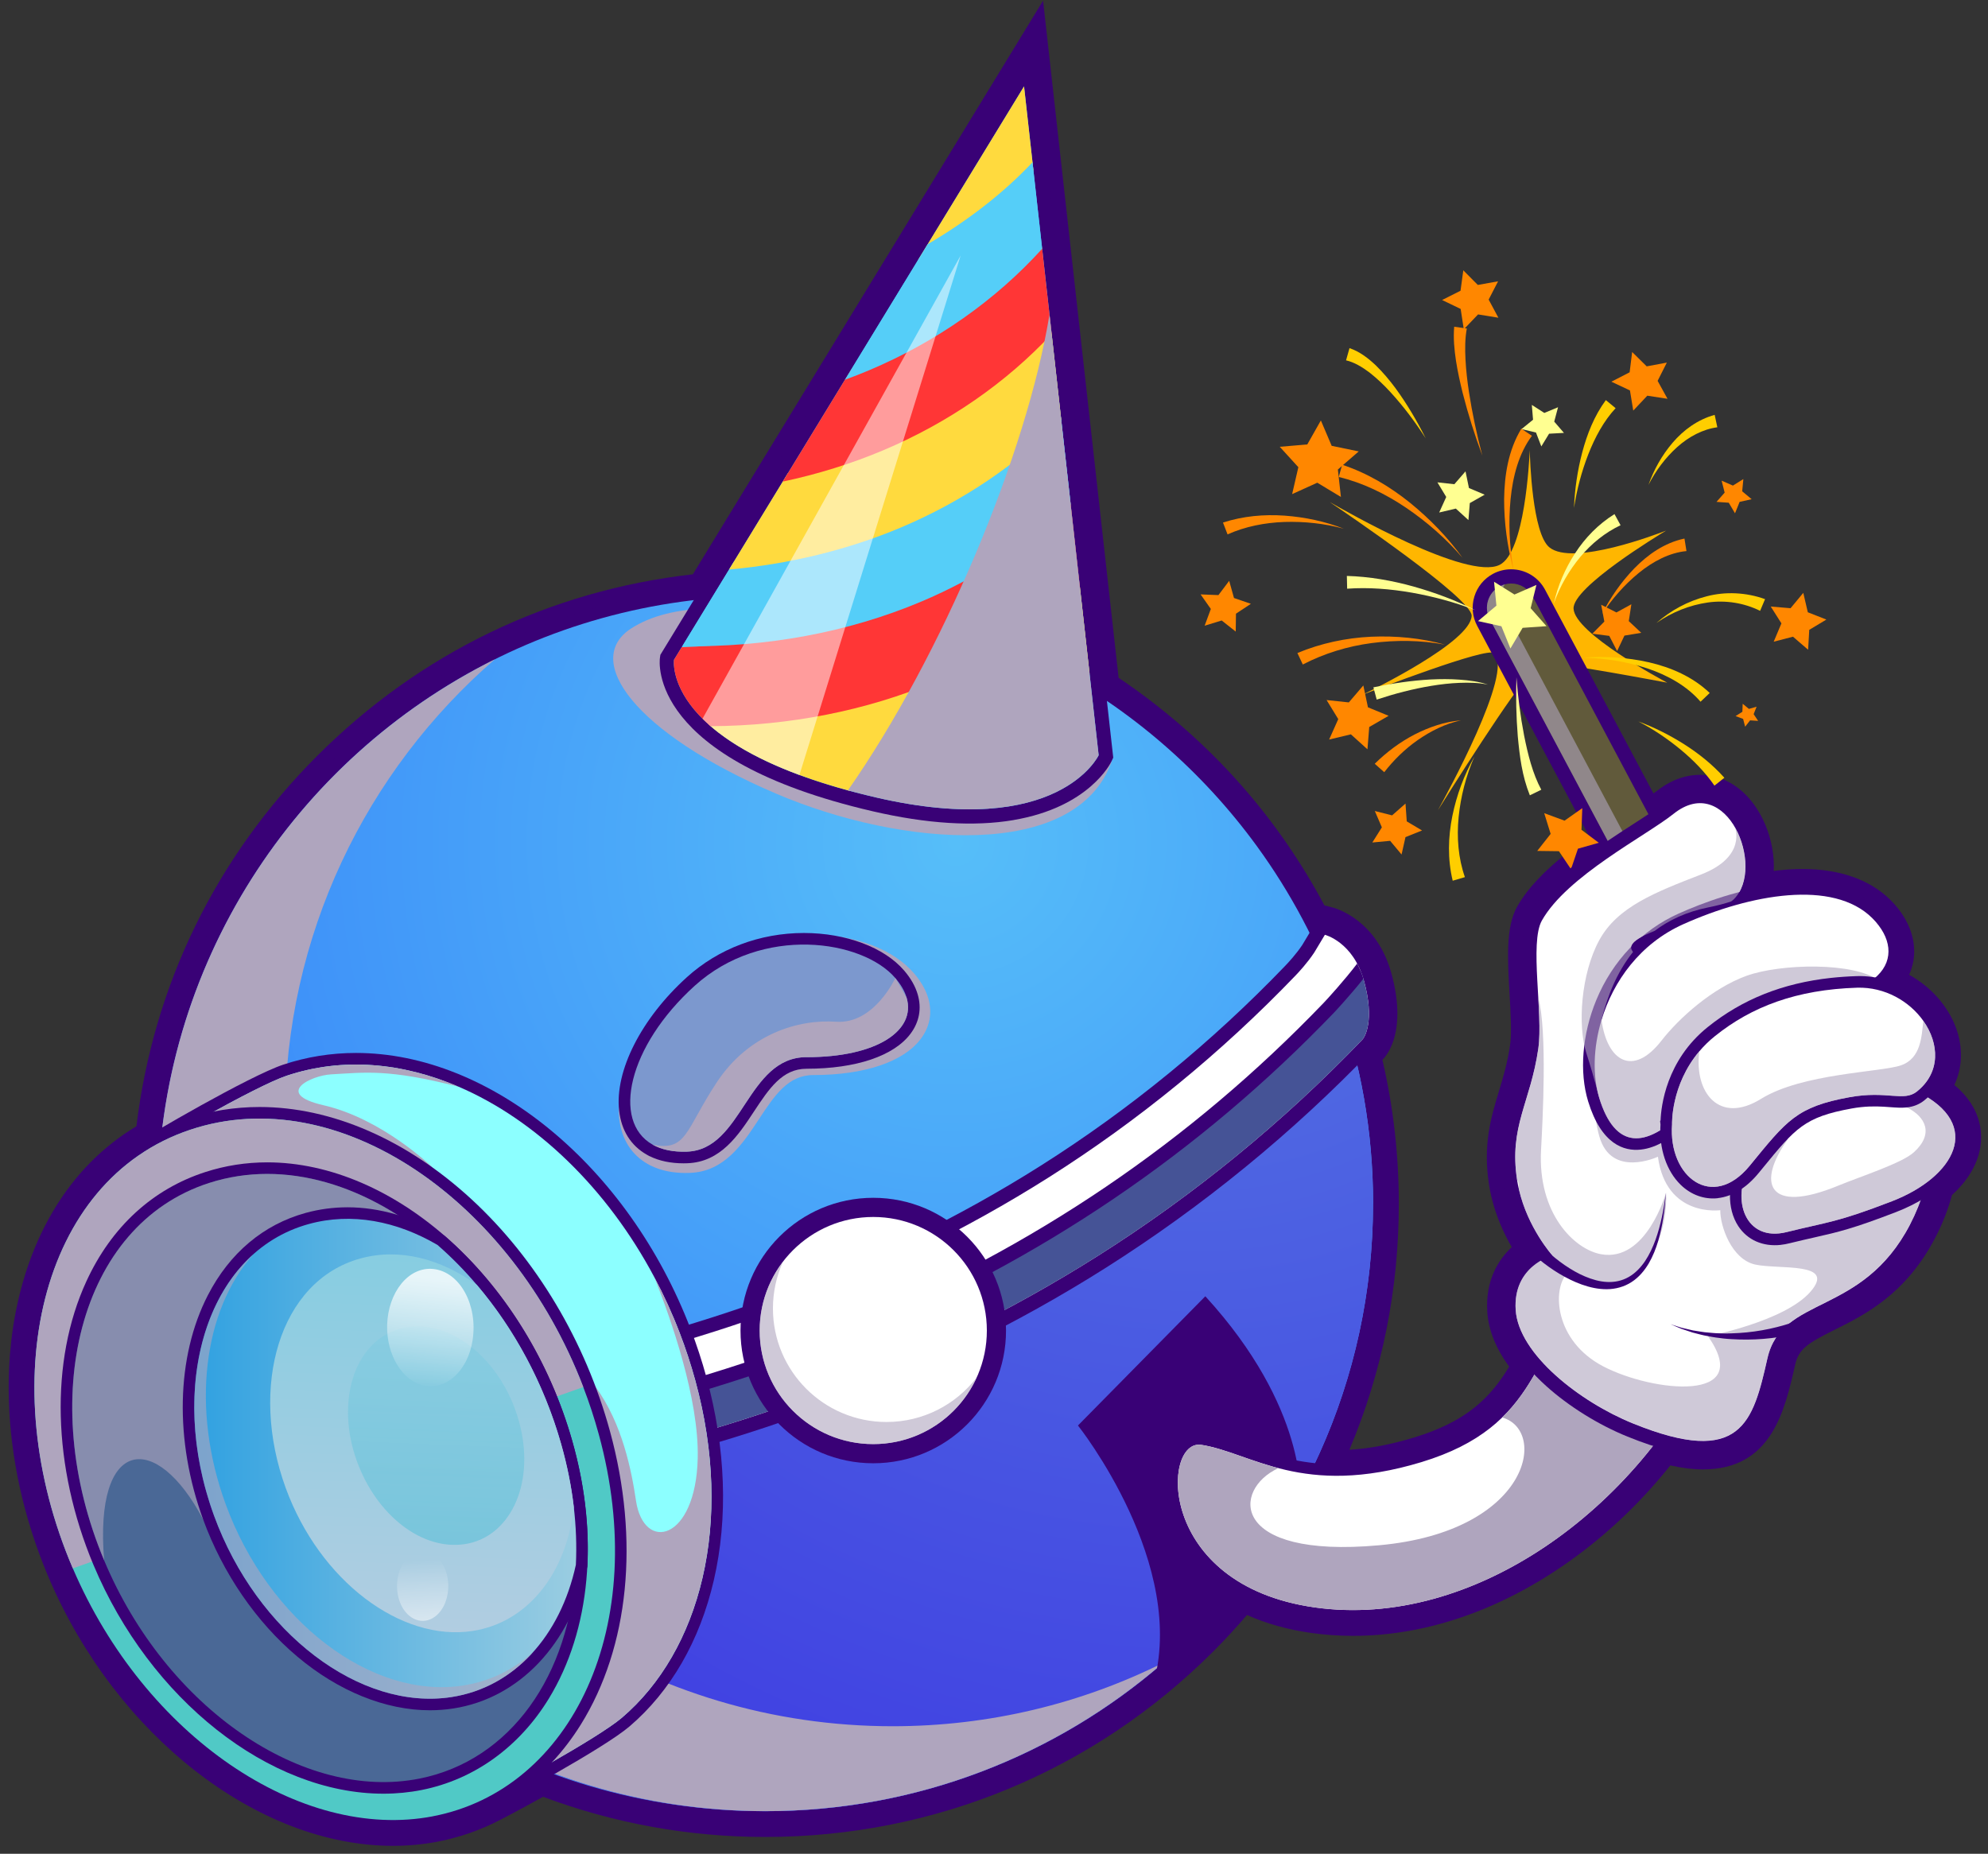 <svg width="208" height="194" viewBox="0 0 208 194" fill="none" xmlns="http://www.w3.org/2000/svg">
<rect x="0" y="0" width="208" height="194" fill="#333333" stroke="none"/>
<path d="M41.112 193.169C26.991 193.169 12.2 181.664 5.138 165.195C4.922 164.693 4.717 164.187 4.516 163.677L4.416 163.417C4.014 162.382 3.642 161.329 3.311 160.28L3.285 160.194C1.369 154.14 0.587 147.837 1.023 141.973V141.91C1.067 141.385 1.119 140.849 1.179 140.317C1.302 139.238 1.469 138.177 1.674 137.147L1.685 137.095C2.209 134.483 2.987 132.008 4.003 129.746C5.875 125.578 8.49 122.155 11.787 119.573L11.869 119.509C12.193 119.26 12.535 119.007 12.881 118.765C12.904 118.75 12.97 118.698 12.97 118.698L13 118.68C13.41 118.401 13.834 118.129 14.273 117.865C16.059 103.089 22.593 89.693 33.198 79.089C43.94 68.346 57.51 61.794 72.491 60.101L109.135 0.067L117.038 70.932C117.578 71.297 118.11 71.665 118.631 72.037C127.055 78.073 133.76 85.712 138.571 94.75L139.342 94.944C139.822 95.063 144.056 96.279 145.585 101.887C147.174 107.71 145.288 110.244 144.67 110.884L144.64 110.918C145.779 115.826 146.356 120.882 146.356 125.962C146.356 134.933 144.618 143.584 141.184 151.718C143.297 151.595 145.515 151.175 147.93 150.442C153.34 148.801 155.878 146.367 157.902 143.022C156.506 141.11 155.736 139.19 155.613 137.303C155.394 133.932 156.819 131.777 158.173 130.512C157.377 129.143 156.529 127.327 156.034 125.21C155.937 124.804 155.852 124.376 155.788 123.945C155.148 119.755 156 116.942 156.823 114.222C157.269 112.745 157.731 111.219 158.002 109.329C158.177 108.105 158.058 106.043 157.943 104.049C157.734 100.432 157.533 97.016 158.728 94.895C160.986 90.88 166.233 87.49 170.066 85.016C171.398 84.157 172.551 83.412 173.228 82.865C174.702 81.686 176.265 81.087 177.872 81.087C180.793 81.087 183.357 83.063 184.726 86.371C185.362 87.907 185.656 89.582 185.586 91.144C185.761 91.122 185.932 91.1 186.103 91.081C186.962 90.988 187.803 90.94 188.603 90.94C192.477 90.94 195.647 92.056 197.776 94.166C199.569 95.948 200.447 98.066 200.25 100.134C200.202 100.648 200.068 101.303 199.748 102.013C202.003 103.256 203.807 105.269 204.648 107.554C205.404 109.608 205.333 111.721 204.481 113.541C206.873 115.539 207.342 117.731 207.271 119.301C207.182 121.351 206.133 123.335 204.228 125.065C203.833 126.557 203.249 128.053 202.486 129.519C199.398 135.454 195.104 137.597 191.967 139.156C189.143 140.563 188.198 141.158 187.826 142.81C186.717 147.696 185.34 153.776 178.166 153.776C177.135 153.776 176.015 153.638 174.765 153.355C171.896 156.95 168.629 160.116 165.042 162.777C157.619 168.284 149.5 171.193 141.559 171.193C140.082 171.193 138.601 171.089 137.158 170.885C134.724 170.539 132.48 169.91 130.471 169.009C129.34 170.326 128.16 171.606 126.943 172.823C114.422 185.344 97.779 192.239 80.07 192.239C72.089 192.239 64.268 190.825 56.818 188.035C54.452 189.352 52.442 190.412 51.613 190.81C50.56 191.32 49.44 191.755 48.29 192.109L48.238 192.124C47.866 192.236 47.49 192.34 47.125 192.433L46.909 192.485C46.563 192.567 46.214 192.649 45.864 192.715L45.8 192.73C44.282 193.021 42.705 193.169 41.112 193.169Z" fill="#390176"/>
<path d="M202.516 113.939C203.744 112.287 204.031 110.188 203.249 108.063C202.431 105.835 200.354 103.628 197.567 102.661C198.412 101.708 198.698 100.729 198.769 99.985C198.925 98.37 198.2 96.677 196.726 95.215C194.468 92.975 190.851 92.052 186.263 92.551C185.422 92.644 184.592 92.778 183.781 92.938C184.391 91.014 184.101 88.733 183.349 86.925C182.218 84.19 180.168 82.56 177.872 82.56C176.611 82.56 175.361 83.047 174.155 84.011C173.418 84.603 172.235 85.366 170.869 86.248C167.167 88.64 162.099 91.915 160.023 95.606C159.044 97.347 159.23 100.551 159.427 103.944C159.547 106.013 159.673 108.149 159.476 109.522C159.189 111.524 158.709 113.105 158.248 114.635C157.437 117.317 156.67 119.848 157.258 123.703C157.318 124.09 157.396 124.484 157.485 124.856C158.08 127.412 159.241 129.5 160.142 130.836C158.516 131.911 156.89 133.928 157.102 137.191C157.221 139.033 158.11 140.968 159.695 142.888C157.574 146.68 154.877 149.88 148.365 151.852C145.303 152.782 142.527 153.232 139.874 153.232C139.539 153.232 139.215 153.221 138.895 153.21C142.81 144.778 144.875 135.524 144.875 125.95C144.875 120.689 144.246 115.498 143.007 110.456C143.208 110.251 143.409 110.047 143.606 109.842C143.948 109.489 145.574 107.468 144.157 102.27C142.825 97.392 139.144 96.421 138.988 96.38L137.917 96.112L137.753 96.383C133.064 87.23 126.263 79.326 117.768 73.239C117.064 72.737 116.357 72.249 115.639 71.777L108.141 4.546L73.384 61.492C58.604 62.999 44.904 69.481 34.254 80.13C23.728 90.657 17.272 104.171 15.672 118.761C15.59 118.81 15.508 118.858 15.43 118.906C14.891 119.215 14.366 119.539 13.856 119.889C13.841 119.9 13.823 119.911 13.812 119.918C13.785 119.937 13.763 119.956 13.737 119.974C13.413 120.201 13.093 120.436 12.781 120.677C12.758 120.696 12.736 120.715 12.71 120.733C9.637 123.144 7.147 126.382 5.369 130.345C4.383 132.544 3.646 134.906 3.151 137.381C3.151 137.396 3.143 137.414 3.14 137.429C2.943 138.423 2.783 139.431 2.667 140.458V140.477C2.608 140.986 2.559 141.5 2.518 142.013V142.021C2.087 147.699 2.823 153.779 4.714 159.748C4.721 159.774 4.729 159.796 4.736 159.822C5.06 160.845 5.421 161.861 5.811 162.873C5.845 162.959 5.875 163.041 5.908 163.126C6.102 163.617 6.303 164.112 6.511 164.6C13.343 180.54 27.575 191.673 41.116 191.673C42.615 191.673 44.1 191.536 45.529 191.26C45.547 191.26 45.562 191.253 45.581 191.249C45.912 191.186 46.24 191.111 46.563 191.033C46.63 191.018 46.701 191 46.768 190.985C47.118 190.896 47.46 190.803 47.806 190.698C47.825 190.695 47.84 190.687 47.858 190.684C48.926 190.356 49.968 189.951 50.969 189.471C51.855 189.043 54.147 187.83 56.703 186.397C64.108 189.258 72.015 190.751 80.074 190.751C97.384 190.751 113.656 184.012 125.894 171.77C127.371 170.293 128.767 168.756 130.08 167.167C132.19 168.261 134.638 169.02 137.373 169.411C138.746 169.604 140.157 169.705 141.563 169.705C149.184 169.705 156.998 166.895 164.16 161.578C167.907 158.799 171.308 155.424 174.192 151.673C175.688 152.075 177.009 152.28 178.17 152.28C184.157 152.28 185.288 147.293 186.378 142.471C186.914 140.101 188.44 139.245 191.309 137.812C194.427 136.261 198.308 134.326 201.173 128.819C201.991 127.245 202.553 125.716 202.907 124.238C204.671 122.75 205.716 120.997 205.791 119.223C205.854 117.749 205.288 115.717 202.52 113.928L202.516 113.939Z" fill="#390176"/>
<path d="M80.071 190.751C67.605 190.751 55.501 187.205 45.068 180.492C34.906 173.958 26.786 164.756 21.584 153.88C17.395 145.128 15.274 135.729 15.274 125.95C15.274 108.64 22.012 92.368 34.254 80.13C46.493 67.892 62.764 61.15 80.074 61.15C93.697 61.15 106.731 65.328 117.771 73.235C128.573 80.975 136.64 91.647 141.098 104.101C143.602 111.096 144.875 118.449 144.875 125.946C144.875 143.256 138.136 159.528 125.894 171.766C113.656 184.005 97.384 190.747 80.074 190.747L80.071 190.751Z" fill="#390176"/>
<path d="M143.658 125.954C143.658 135.249 141.664 144.079 138.08 152.038C128.123 174.148 105.894 189.541 80.074 189.541C54.255 189.541 32.919 174.762 22.682 153.362C18.712 145.065 16.491 135.77 16.491 125.954C16.491 121.987 16.855 118.106 17.551 114.341C18.853 107.26 21.335 100.596 24.777 94.545C35.713 75.326 56.383 62.367 80.078 62.367C84.893 62.367 89.581 62.902 94.091 63.918C99.602 65.157 104.841 67.111 109.704 69.678C118.337 74.229 125.794 80.711 131.502 88.547C135.033 93.395 137.898 98.765 139.959 104.517C142.359 111.215 143.665 118.434 143.665 125.954H143.658Z" fill="url(#paint0_radial_2_6562)"/>
<path d="M143.658 125.954C143.658 136.287 141.195 146.047 136.815 154.672C133.001 162.196 127.736 168.853 121.392 174.285C110.281 183.796 95.844 189.541 80.071 189.541C54.764 189.541 32.915 174.762 22.678 153.362C62.258 150.966 105.548 140.358 139.044 105.451C139.353 105.131 139.654 104.819 139.956 104.517C142.356 111.215 143.662 118.434 143.662 125.954H143.658Z" fill="url(#paint1_radial_2_6562)"/>
<g style="mix-blend-mode:multiply">
<path d="M36 144.477C32.029 136.179 29.808 126.884 29.808 117.068C29.808 97.868 38.318 80.659 51.769 69.001C30.857 79.416 16.487 101.005 16.487 125.95C16.487 135.762 18.708 145.057 22.678 153.359C32.915 174.758 54.768 189.538 80.071 189.538C95.989 189.538 110.545 183.688 121.697 174.018C113.172 178.263 103.561 180.652 93.392 180.652C68.085 180.652 46.236 165.872 36 144.473V144.477Z" fill="#AFA5BE"/>
</g>
<path d="M20.811 147.13L22.295 147.041C44.535 145.694 63.724 141.969 80.964 135.655C90.951 131.993 100.353 127.39 108.912 121.976C118.203 116.097 126.802 109.061 134.475 101.068C134.795 100.737 135.591 99.878 136.253 98.895L137.917 96.119L138.988 96.387C139.144 96.428 142.824 97.399 144.157 102.278C145.574 107.476 143.948 109.496 143.606 109.85C135.234 118.575 125.838 126.255 115.688 132.682C106.374 138.576 96.16 143.576 85.328 147.547C66.921 154.297 46.556 158.267 23.066 159.688L21.581 159.778L20.814 147.134L20.811 147.13Z" fill="#390176"/>
<path d="M142.717 102.665C143.833 106.758 142.825 108.51 142.531 108.808C134.24 117.444 124.942 125.054 114.884 131.416C105.66 137.255 95.539 142.207 84.807 146.144C66.537 152.842 46.31 156.786 22.969 158.196L22.675 153.359L22.381 148.522C44.77 147.167 64.097 143.413 81.47 137.046C91.557 133.348 101.057 128.7 109.701 123.23C119.096 117.284 127.788 110.174 135.543 102.095C135.877 101.749 136.759 100.804 137.504 99.688L138.62 97.827C138.62 97.827 141.597 98.572 142.713 102.665H142.717Z" fill="white"/>
<path d="M142.717 102.664C142.612 102.281 142.49 101.939 142.356 101.615C141.001 103.714 139.249 105.235 139.04 105.451C105.544 140.354 62.258 150.966 22.675 153.362L22.969 158.2C46.31 156.786 66.537 152.845 84.807 146.147C95.539 142.214 105.66 137.258 114.884 131.42C124.938 125.057 134.24 117.448 142.531 108.811C142.821 108.51 143.833 106.761 142.717 102.668V102.664Z" fill="#455396"/>
<path d="M141.995 100.841C140.663 102.597 138.858 104.569 138.504 104.938C110.623 133.991 72.722 149.589 22.634 152.622L22.641 152.771L22.723 154.107C73.205 151.052 111.427 135.305 139.58 105.969C139.602 105.946 141.21 104.231 142.642 102.434C142.46 101.831 142.24 101.302 141.995 100.841Z" fill="#390176"/>
<path d="M91.367 153.132C99.039 153.132 105.258 146.913 105.258 139.241C105.258 131.57 99.039 125.351 91.367 125.351C83.696 125.351 77.477 131.57 77.477 139.241C77.477 146.913 83.696 153.132 91.367 153.132Z" fill="#390176"/>
<path d="M91.367 151.126C97.931 151.126 103.252 145.805 103.252 139.242C103.252 132.678 97.931 127.357 91.367 127.357C84.804 127.357 79.483 132.678 79.483 139.242C79.483 145.805 84.804 151.126 91.367 151.126Z" fill="white"/>
<g style="mix-blend-mode:multiply" opacity="0.6">
<path d="M92.755 148.812C86.192 148.812 80.871 143.491 80.871 136.927C80.871 135.174 81.254 133.511 81.935 132.015C80.398 134.017 79.483 136.521 79.483 139.241C79.483 145.805 84.804 151.126 91.367 151.126C96.179 151.126 100.32 148.265 102.188 144.153C100.015 146.985 96.599 148.812 92.755 148.812Z" fill="#AFA5BE"/>
</g>
<path d="M41.108 191.677C27.564 191.677 13.335 180.544 6.507 164.603C2.89 156.172 1.599 147.055 2.868 138.936C4.163 130.657 8.047 123.904 13.807 119.922C15.419 118.81 26.128 112.588 29.614 111.424C32.059 110.605 34.63 110.192 37.25 110.192C51.348 110.192 65.745 122.065 72.253 139.067C72.885 140.711 73.443 142.419 73.916 144.142C75.933 151.517 76.197 158.862 74.682 165.389C73.213 171.722 70.161 177.009 65.856 180.678C63.196 182.948 53.075 188.451 50.961 189.467C49.246 190.293 47.415 190.899 45.521 191.26C44.092 191.536 42.608 191.673 41.108 191.673V191.677Z" fill="#390176"/>
<path d="M65.071 179.759C62.537 181.917 52.588 187.342 50.437 188.38C48.829 189.154 47.11 189.727 45.294 190.077C40.215 191.048 34.801 190.178 29.603 187.811C22.187 184.433 15.229 178.018 10.355 169.586C9.35 167.848 8.435 166.029 7.62 164.131C0.36 147.193 3.106 128.793 14.496 120.923C16.122 119.8 26.734 113.667 29.994 112.577C35.855 110.62 42.091 111.197 47.981 113.727C47.981 113.727 47.985 113.727 47.989 113.727C56.085 117.206 63.535 124.369 68.484 133.701C69.466 135.55 70.351 137.489 71.122 139.502C71.739 141.109 72.283 142.765 72.748 144.462C76.841 159.431 73.231 172.801 65.071 179.759Z" fill="#8CFFFF"/>
<g style="mix-blend-mode:multiply">
<path d="M65.071 179.759C62.537 181.917 52.588 187.342 50.437 188.38C48.829 189.154 47.11 189.727 45.294 190.077C40.215 191.048 34.801 190.178 29.603 187.811C23.761 183.964 16.468 176.477 10.355 169.586C9.35 167.848 8.435 166.029 7.62 164.131C0.36 147.193 3.106 128.793 14.496 120.923C16.122 119.8 26.734 113.667 29.994 112.577C35.855 110.62 42.091 111.197 47.981 113.727C40.606 111.84 38.21 112.235 34.649 112.432C32.547 112.547 28.591 114.453 33.841 115.662C40.003 117.083 45.142 122.077 45.142 122.077C45.142 122.077 58.66 140.187 62.303 145.132C65.131 148.968 66.095 154.021 66.541 157.043C67.349 162.494 72.8 161.281 73.001 152.6C73.146 146.367 70.169 137.954 68.48 133.701C69.462 135.55 70.348 137.489 71.118 139.502C71.736 141.109 72.279 142.765 72.744 144.462C76.837 159.431 73.228 172.801 65.068 179.759H65.071Z" fill="#AFA5BE"/>
</g>
<path d="M41.112 191.681C27.572 191.681 13.339 180.548 6.507 164.607C1.454 152.819 1.026 140.015 5.365 130.352C8.316 123.777 13.212 119.185 19.523 117.079C21.968 116.264 24.539 115.848 27.159 115.848C34.708 115.848 42.589 119.282 49.347 125.518C56.111 131.762 61.254 140.384 63.825 149.798C66.936 161.184 65.819 172.369 60.759 180.492C57.172 186.244 51.765 190.073 45.529 191.268C44.1 191.543 42.615 191.681 41.116 191.681H41.112Z" fill="#390176"/>
<path d="M45.294 190.077C31.475 192.726 15.147 181.697 7.62 164.131C-0.678 144.771 4.096 123.505 19.903 118.229C35.415 113.049 53.555 125.634 61.027 145.154C61.644 146.761 62.188 148.417 62.653 150.114C68.123 170.133 59.825 187.29 45.294 190.073V190.077Z" fill="#50C9C6"/>
<g style="mix-blend-mode:multiply">
<path d="M61.03 145.154L7.62 164.131C-0.678 144.771 4.096 123.505 19.903 118.229C35.415 113.049 53.555 125.634 61.027 145.154H61.03Z" fill="#AFA5BE"/>
</g>
<path d="M40.122 187.711C28.167 187.711 15.687 177.861 9.778 163.763C5.484 153.515 5.205 142.427 9.034 134.099C11.657 128.391 15.97 124.432 21.499 122.65C23.572 121.98 25.745 121.641 27.962 121.641C34.496 121.641 41.332 124.588 47.2 129.935C53.071 135.286 57.57 142.691 59.87 150.788C62.701 160.752 61.808 170.583 57.421 177.761C54.318 182.836 49.6 186.23 44.134 187.32C42.831 187.58 41.48 187.711 40.119 187.711H40.122Z" fill="#390176"/>
<path d="M60.253 163.755C59.695 175.354 53.373 184.243 43.899 186.129C31.747 188.552 17.384 178.781 10.894 163.294C3.828 146.431 8.204 128.209 21.871 123.8C29.838 121.232 38.608 124.038 45.775 130.285C47.218 131.543 48.595 132.942 49.886 134.46C52.58 137.63 54.906 141.34 56.681 145.444C57.469 147.26 58.15 149.158 58.709 151.115C59.349 153.37 59.788 155.588 60.037 157.746C60.279 159.807 60.346 161.817 60.253 163.752V163.755Z" fill="#4A6896"/>
<g style="mix-blend-mode:multiply" opacity="0.6">
<path d="M56.684 145.448C45.019 153.281 24.725 165.593 21.253 159.011C16.334 149.675 9.823 150.378 10.898 163.294C3.832 146.431 8.208 128.209 21.875 123.8C29.841 121.232 38.612 124.038 45.778 130.285C47.222 131.543 48.599 132.942 49.89 134.46C52.584 137.63 54.91 141.34 56.684 145.444V145.448Z" fill="#AFA5BE"/>
</g>
<path d="M44.982 178.981C40.342 178.981 35.419 176.99 31.118 173.374C26.82 169.761 23.319 164.663 21.253 159.011C18.243 150.758 18.429 141.984 21.752 135.539C24.026 131.126 27.564 128.149 31.981 126.932C33.399 126.542 34.876 126.344 36.361 126.344C39.679 126.344 43.148 127.349 46.388 129.243L46.485 129.299L46.571 129.373C52.759 134.769 57.484 142.374 59.873 150.787C61.131 155.212 61.663 159.595 61.462 163.815V163.915L61.436 164.012C59.687 172.068 54.318 177.731 47.423 178.795C46.627 178.918 45.804 178.981 44.978 178.981H44.982Z" fill="#390176"/>
<path d="M60.253 163.755C58.63 171.223 53.793 176.585 47.237 177.597C37.707 179.067 26.891 170.929 22.388 158.594C17.488 145.165 21.525 131.066 32.301 128.097C36.788 126.858 41.499 127.781 45.775 130.285C51.557 135.327 56.29 142.609 58.709 151.119C59.962 155.532 60.443 159.8 60.253 163.755Z" fill="url(#paint2_linear_2_6562)"/>
<g style="mix-blend-mode:multiply" opacity="0.6">
<g style="mix-blend-mode:multiply">
<path d="M23.601 157.385C19.973 147.443 21.246 137.139 26.518 131.253C20.245 136.853 18.5 147.934 22.388 158.598C26.891 170.933 37.708 179.074 47.237 177.601C50.608 177.08 53.522 175.409 55.78 172.894C53.726 174.736 51.244 175.96 48.45 176.392C38.92 177.861 28.104 169.724 23.601 157.389V157.385Z" fill="#AFA5BE"/>
</g>
</g>
<path d="M60.037 157.75C59.263 164.674 55.196 169.794 49.458 170.68C41.957 171.837 33.44 165.43 29.893 155.718C26.035 145.143 29.212 134.043 37.696 131.703C41.793 130.575 46.128 131.733 49.89 134.464C53.778 139.041 56.9 144.734 58.712 151.119C59.352 153.374 59.791 155.591 60.041 157.75H60.037Z" fill="url(#paint3_linear_2_6562)"/>
<g opacity="0.4">
<path d="M54.456 149.362C55.925 155.621 53.194 160.89 48.662 161.589C44.13 162.289 39.401 158.553 37.35 152.938C35.118 146.824 36.956 140.41 41.86 139.055C47.025 137.63 52.844 142.497 54.456 149.358V149.362Z" fill="url(#paint4_linear_2_6562)"/>
</g>
<g style="mix-blend-mode:screen" opacity="0.8">
<path style="mix-blend-mode:screen" d="M49.455 140.216C48.952 143.52 46.615 145.534 44.29 144.994C42.068 144.477 40.409 141.734 40.506 138.631C40.614 135.249 42.742 132.506 45.369 132.804C48.137 133.117 50.002 136.592 49.451 140.216H49.455Z" fill="url(#paint5_linear_2_6562)"/>
</g>
<g style="mix-blend-mode:screen" opacity="0.6">
<path style="mix-blend-mode:screen" d="M46.842 166.743C46.545 168.7 45.16 169.894 43.784 169.574C42.407 169.254 41.484 167.643 41.544 165.805C41.607 163.8 42.868 162.177 44.428 162.352C46.068 162.538 47.174 164.596 46.846 166.743H46.842Z" fill="url(#paint6_linear_2_6562)"/>
</g>
<g style="mix-blend-mode:multiply">
<path d="M71.765 122.754C70.363 122.754 69.135 122.497 68.1 121.987H68.082L67.795 121.827C66.069 120.856 65.027 119.204 64.785 117.046C64.301 112.741 67.181 107.07 72.126 102.597C75.538 99.509 80.037 97.809 84.796 97.809C89.555 97.809 93.496 99.368 95.647 101.876C96.368 102.717 96.863 103.591 97.12 104.465C97.563 105.972 97.295 107.446 96.342 108.715C94.538 111.126 90.437 112.506 85.086 112.506C82.445 112.506 81.023 114.661 79.382 117.158C77.697 119.718 75.784 122.62 72.178 122.743C72.041 122.746 71.907 122.75 71.773 122.75L71.765 122.754Z" fill="#AFA5BE"/>
</g>
<path d="M71.527 121.742C70.173 121.742 68.982 121.493 67.985 121.001H67.966L67.687 120.845C66.016 119.907 65.012 118.311 64.777 116.224C64.312 112.064 67.096 106.586 71.87 102.263C75.166 99.278 79.516 97.638 84.112 97.638C88.502 97.638 92.521 99.144 94.597 101.567C95.297 102.382 95.773 103.223 96.019 104.071C96.447 105.53 96.186 106.951 95.267 108.179C93.525 110.508 89.559 111.844 84.391 111.844C81.838 111.844 80.465 113.928 78.876 116.335C77.246 118.81 75.401 121.612 71.914 121.734C71.78 121.738 71.65 121.742 71.523 121.742H71.527Z" fill="#390176"/>
<path d="M84.394 110.631C78.124 110.631 77.734 120.32 71.877 120.521C70.4 120.573 69.205 120.306 68.283 119.788C63.977 117.37 65.7 109.485 72.684 103.163C79.747 96.774 90.229 98.333 93.678 102.356C94.273 103.051 94.664 103.74 94.858 104.41C95.859 107.811 91.818 110.635 84.394 110.635V110.631Z" fill="#7C98CE"/>
<g style="mix-blend-mode:multiply">
<path d="M84.394 110.631C78.124 110.631 77.734 120.32 71.877 120.521C70.4 120.573 69.205 120.305 68.282 119.788C71.877 120.521 71.687 118.274 75.01 113.243C78.337 108.212 83.513 106.649 87.483 106.925C91.457 107.2 93.674 102.355 93.674 102.355L94.854 104.409C95.855 107.81 91.814 110.635 84.391 110.635L84.394 110.631Z" fill="#AFA5BE"/>
</g>
<path d="M139.174 52.566C140.692 53.436 153.537 60.8 156.905 59.111C159.546 57.797 159.997 48.234 160.056 47.107C160.075 48.108 160.324 55.803 162.099 57.273C164.562 59.304 173.511 55.836 174.315 55.531C173.53 56.011 164.533 61.444 164.637 63.695C164.763 66.274 173.857 71.133 174.438 71.442C173.753 71.319 163.014 69.276 162.386 69.544L159.085 63.353C158.784 62.794 158.103 62.586 157.552 62.88C157.005 63.174 156.789 63.862 157.079 64.409L160.25 70.37C158.613 71.777 151.346 83.345 150.449 84.789C151.279 83.271 158.415 70.318 156.335 68.354C155.591 67.665 143.688 72.261 142.56 72.703C143.539 72.223 153.891 67.193 153.976 64.443C154.028 62.631 140.625 53.548 139.167 52.569L139.174 52.566Z" fill="#FFB600"/>
<path d="M178.103 105.221C176.607 105.221 175.245 104.402 174.542 103.085L154.553 65.492C154.047 64.543 153.946 63.449 154.263 62.415C154.579 61.392 155.275 60.551 156.216 60.048C156.793 59.74 157.448 59.576 158.103 59.576C159.584 59.576 160.946 60.391 161.649 61.701L164.707 67.438L181.638 99.297C182.512 100.96 182.148 102.977 180.748 104.213C180.51 104.421 180.295 104.559 180.179 104.633L180.101 104.681L180.004 104.737C179.405 105.057 178.754 105.221 178.099 105.221H178.103Z" fill="#390176"/>
<path d="M180.332 100L163.401 68.141L160.347 62.407C159.9 61.581 159.044 61.064 158.11 61.064C157.697 61.064 157.284 61.168 156.923 61.362C156.328 61.678 155.893 62.206 155.692 62.854C155.491 63.505 155.554 64.193 155.874 64.789L175.863 102.381C176.306 103.211 177.165 103.728 178.11 103.728C178.523 103.728 178.933 103.624 179.294 103.435L179.353 103.401L179.398 103.371C179.491 103.312 179.629 103.226 179.774 103.096C180.655 102.318 180.886 101.046 180.332 99.996V100Z" fill="#615A3B"/>
<g style="mix-blend-mode:multiply" opacity="0.6">
<path d="M177.348 101.269L157.359 63.676C157.039 63.077 156.975 62.392 157.176 61.741C157.24 61.533 157.333 61.34 157.44 61.161C157.258 61.209 157.083 61.276 156.92 61.365C156.324 61.682 155.889 62.21 155.688 62.858C155.487 63.509 155.55 64.197 155.87 64.793L175.859 102.385C176.302 103.215 177.162 103.732 178.107 103.732C178.52 103.732 178.929 103.628 179.29 103.438L179.349 103.405L179.394 103.375C179.487 103.316 179.625 103.23 179.77 103.1C179.96 102.932 180.116 102.735 180.242 102.527C180.03 102.583 179.811 102.616 179.591 102.616C178.646 102.616 177.787 102.099 177.344 101.269H177.348Z" fill="#AFA5BE"/>
</g>
<path d="M164.685 53.153C164.979 51.23 165.481 49.343 166.177 47.55C166.877 45.771 167.788 44.063 169.039 42.716L168.015 41.871C166.787 43.542 166.054 45.44 165.545 47.345C165.046 49.25 164.76 51.203 164.685 53.15V53.153Z" fill="#FFCE00"/>
<path d="M167.587 64.309C168.659 62.672 169.965 61.187 171.45 59.97C172.927 58.761 174.661 57.838 176.451 57.671L176.242 56.361C174.129 56.804 172.395 58.054 171 59.475C169.612 60.915 168.469 62.553 167.591 64.309H167.587Z" fill="#FF8700"/>
<path d="M153.039 58.396C151.479 56.238 149.604 54.3 147.517 52.606C145.418 50.921 143.055 49.503 140.428 48.636L140.067 49.916C142.56 50.512 144.945 51.669 147.118 53.139C149.295 54.612 151.308 56.38 153.039 58.393V58.396Z" fill="#FF8700"/>
<path d="M151.182 67.464C148.692 66.765 146.069 66.523 143.453 66.634C140.838 66.757 138.211 67.312 135.744 68.339L136.309 69.54C138.531 68.387 140.983 67.632 143.513 67.297C146.039 66.969 148.644 66.984 151.182 67.464Z" fill="#FF8700"/>
<path d="M152.849 75.386C151.163 75.524 149.526 76.089 148.004 76.867C146.475 77.659 145.072 78.709 143.837 79.929L144.83 80.811C145.82 79.535 146.999 78.381 148.346 77.44C149.697 76.506 151.204 75.74 152.852 75.386H152.849Z" fill="#FF8700"/>
<path d="M155.092 47.676C154.508 45.47 154.036 43.241 153.69 41.005C153.522 39.881 153.388 38.757 153.332 37.641C153.273 36.532 153.277 35.408 153.47 34.378L152.149 34.195C152.045 35.427 152.164 36.595 152.335 37.745C152.514 38.895 152.763 40.022 153.039 41.135C153.608 43.356 154.296 45.537 155.092 47.676Z" fill="#FF8700"/>
<path d="M165.612 68.834C167.915 68.867 170.207 69.243 172.358 69.95C174.501 70.668 176.518 71.799 177.924 73.436L178.884 72.521C177.091 70.809 174.814 69.842 172.536 69.314C170.248 68.796 167.907 68.648 165.608 68.834H165.612Z" fill="#FFCE00"/>
<path d="M154.356 63.851C152.294 62.817 150.11 62.005 147.866 61.373C145.623 60.752 143.301 60.339 140.919 60.272L140.949 61.607C143.185 61.447 145.47 61.63 147.725 62.024C149.969 62.422 152.201 63.021 154.356 63.851Z" fill="#FFFF91"/>
<path d="M158.337 59.553C157.928 57.131 157.816 54.664 158.047 52.249C158.281 49.853 158.91 47.445 160.283 45.607L159.174 44.863C157.798 47.14 157.411 49.734 157.373 52.216C157.366 54.709 157.705 57.176 158.33 59.553H158.337Z" fill="#FF8700"/>
<path d="M162.583 63.133C163.204 61.362 164.157 59.721 165.329 58.299C166.505 56.886 167.948 55.724 169.556 54.965L168.92 53.801C167.227 54.854 165.835 56.294 164.793 57.909C163.747 59.52 162.985 61.295 162.579 63.133H162.583Z" fill="#FFFF91"/>
<path d="M155.662 71.643C154.717 71.319 153.708 71.2 152.707 71.126C151.703 71.051 150.698 71.059 149.69 71.107C147.68 71.219 145.671 71.516 143.695 71.93L144.041 73.213C145.909 72.596 147.814 72.093 149.764 71.773C150.743 71.613 151.718 71.498 152.711 71.461C153.701 71.427 154.694 71.435 155.669 71.647L155.662 71.643Z" fill="#FFFF91"/>
<path d="M158.661 70.876C158.594 72.927 158.635 74.988 158.802 77.053C158.996 79.115 159.241 81.183 160.064 83.23L161.262 82.646C160.354 80.96 159.855 78.94 159.461 76.956C159.074 74.951 158.817 72.919 158.661 70.873V70.876Z" fill="#FFFF91"/>
<path d="M173.314 65.191C174.929 64.063 176.793 63.319 178.691 63.051C180.585 62.783 182.501 63.107 184.157 63.925L184.674 62.701C182.698 61.987 180.525 61.89 178.564 62.404C176.592 62.906 174.795 63.885 173.314 65.191Z" fill="#FFCE00"/>
<path d="M172.466 50.761C173.228 49.258 174.252 47.896 175.468 46.798C176.685 45.704 178.151 44.919 179.681 44.715L179.402 43.416C177.612 43.911 176.12 45.02 175 46.333C173.872 47.654 173.031 49.169 172.469 50.761H172.466Z" fill="#FFCE00"/>
<path d="M140.599 55.33C138.635 54.563 136.532 54.117 134.397 53.961C132.261 53.812 130.062 54.002 127.959 54.686L128.436 55.925C130.27 55.103 132.313 54.697 134.389 54.623C136.458 54.56 138.568 54.776 140.599 55.33Z" fill="#FF8700"/>
<path d="M149.161 45.857C148.246 44.033 147.212 42.27 145.991 40.603C145.377 39.776 144.707 38.977 143.952 38.24C143.178 37.514 142.322 36.822 141.195 36.431L140.834 37.711C141.675 37.898 142.519 38.407 143.297 38.991C144.067 39.598 144.793 40.286 145.474 41.031C146.832 42.511 148.06 44.145 149.158 45.857H149.161Z" fill="#FFCE00"/>
<path d="M154.266 79.182C153.18 81.102 152.406 83.2 151.956 85.396C151.513 87.587 151.446 89.905 151.993 92.168L153.269 91.792C152.577 89.824 152.402 87.647 152.614 85.492C152.834 83.338 153.381 81.195 154.266 79.182Z" fill="#FFCE00"/>
<path d="M171.383 75.483C172.975 76.302 174.456 77.306 175.811 78.422C177.173 79.546 178.404 80.811 179.379 82.218L180.417 81.392C179.175 80.004 177.731 78.854 176.205 77.883C174.676 76.919 173.061 76.101 171.379 75.487L171.383 75.483Z" fill="#FFCE00"/>
<g style="mix-blend-mode:color-dodge">
<path d="M133.898 46.757L135.844 48.893L135.193 51.71L137.824 50.515L140.298 52.008L139.978 49.135L142.162 47.241L139.331 46.657L138.199 44L136.778 46.512L133.898 46.757Z" fill="#FF8700"/>
</g>
<path d="M155.338 51.769L153.693 51.073L153.333 49.328L152.164 50.675L150.393 50.478L151.316 52.007L150.579 53.633L152.32 53.224L153.638 54.426L153.783 52.647L155.338 51.769Z" fill="#FFFF91"/>
<path d="M163.014 42.619L161.578 43.215L160.272 42.374L160.399 43.925L159.197 44.904L160.707 45.265L161.266 46.716L162.077 45.388L163.632 45.302L162.616 44.123L163.014 42.619Z" fill="#FFFF91"/>
<g style="mix-blend-mode:color-dodge">
<path d="M174.397 37.946L172.291 38.34L170.769 36.837L170.505 38.962L168.596 39.944L170.538 40.859L170.884 42.969L172.354 41.41L174.468 41.734L173.433 39.858L174.397 37.946Z" fill="#FF8700"/>
</g>
<g style="mix-blend-mode:color-dodge">
<path d="M143.844 84.871L144.581 86.583L143.584 88.168L145.448 87.993L146.642 89.425L147.052 87.606L148.786 86.91L147.185 85.957L147.055 84.093L145.652 85.329L143.844 84.871Z" fill="#FF8700"/>
</g>
<g style="mix-blend-mode:color-dodge">
<path d="M161.567 85.098L162.24 87.267L160.838 89.049L163.107 89.079L164.369 90.962L165.098 88.815L167.279 88.198L165.467 86.839L165.552 84.573L163.695 85.883L161.567 85.098Z" fill="#FF8700"/>
</g>
<path d="M182.334 73.648L182.3 74.489L181.589 74.939L182.378 75.233L182.59 76.048L183.108 75.386L183.949 75.442L183.48 74.738L183.789 73.957L182.985 74.188L182.334 73.648Z" fill="#FF8700"/>
<g style="mix-blend-mode:color-dodge">
<path d="M153.102 28.29L152.812 30.426L150.884 31.397L152.826 32.331L153.154 34.467L154.646 32.904L156.774 33.25L155.755 31.352L156.741 29.44L154.62 29.819L153.102 28.29Z" fill="#FF8700"/>
</g>
<g style="mix-blend-mode:color-dodge">
<path d="M167.528 63.289L167.859 65.049L166.601 66.318L168.373 66.545L169.195 68.134L169.961 66.516L171.721 66.225L170.415 65.001L170.687 63.237L169.124 64.093L167.528 63.289Z" fill="#FF8700"/>
</g>
<g style="mix-blend-mode:color-dodge">
<path d="M180.131 50.303L180.447 51.554L179.595 52.521L180.875 52.61L181.53 53.715L182.014 52.521L183.271 52.242L182.282 51.416L182.404 50.136L181.31 50.817L180.131 50.303Z" fill="#FF8700"/>
</g>
<g style="mix-blend-mode:color-dodge">
<path d="M125.615 62.203L126.687 63.728L126.039 65.481L127.822 64.934L129.291 66.095L129.317 64.223L130.877 63.189L129.109 62.582L128.607 60.785L127.483 62.277L125.615 62.203Z" fill="#FF8700"/>
</g>
<path d="M160.752 61.213L158.453 62.218L156.32 60.882L156.566 63.382L154.642 64.997L157.087 65.537L158.032 67.866L159.308 65.704L161.809 65.529L160.149 63.647L160.752 61.213Z" fill="#FFFF91"/>
<g style="mix-blend-mode:color-dodge">
<path d="M139.063 77.395L141.34 76.849L143.074 78.415L143.26 76.082L145.288 74.91L143.126 74.021L142.642 71.732L141.124 73.507L138.798 73.261L140.019 75.256L139.063 77.395Z" fill="#FF8700"/>
</g>
<g style="mix-blend-mode:color-dodge">
<g style="mix-blend-mode:color-dodge">
<path d="M188.674 62.043L187.342 63.65L185.269 63.475L186.386 65.235L185.578 67.155L187.595 66.631L189.18 67.996L189.299 65.912L191.089 64.837L189.147 64.074L188.674 62.043Z" fill="#FF8700"/>
</g>
</g>
<path d="M136.019 156.905C132.205 164.429 126.94 171.085 120.596 176.518C124.406 163.778 112.785 149.18 112.785 149.18L126.11 135.655C136.826 147.361 136.067 156.749 136.023 156.905H136.019Z" fill="#390176"/>
<path d="M141.559 169.709C140.153 169.709 138.743 169.608 137.37 169.415C132.078 168.663 127.84 166.527 125.113 163.242C122.984 160.678 121.838 157.4 122.047 154.475C122.24 151.74 123.569 149.977 125.436 149.977C125.578 149.977 125.727 149.988 125.868 150.01C127.345 150.241 128.8 150.75 130.341 151.29C132.945 152.202 135.9 153.24 139.87 153.24C142.523 153.24 145.303 152.79 148.361 151.859C156.48 149.396 158.672 145.035 161.206 139.989C162.393 137.627 163.621 135.182 165.515 132.704C168.134 129.281 172.365 126.977 176.042 126.977C178.356 126.977 180.22 127.9 181.299 129.578C183.45 132.935 181.82 138.174 180.075 141.98C176.577 149.601 170.925 156.563 164.153 161.586C156.99 166.899 149.176 169.712 141.559 169.712V169.709Z" fill="#390176"/>
<path d="M125.682 151.204C121.585 150.568 120.915 165.85 137.541 168.213C154.166 170.576 171.491 157.787 178.977 141.47C186.464 125.154 172.443 125.634 166.479 133.433C160.514 141.232 161.135 149.247 148.715 153.013C136.294 156.778 130.914 152.016 125.682 151.201V151.204Z" fill="white"/>
<g style="mix-blend-mode:multiply">
<path d="M166.479 133.433C162.389 138.78 161.396 144.228 157.173 148.339C161.999 149.72 160.019 160.28 144.305 161.712C128.592 163.141 128.93 155.841 133.753 153.645C130.571 152.816 128.108 151.584 125.682 151.208C121.585 150.572 120.915 165.854 137.541 168.217C154.166 170.579 171.491 157.791 178.977 141.474C186.464 125.161 172.443 125.638 166.479 133.437V133.433Z" fill="#AFA5BE"/>
</g>
<path d="M178.166 152.287C176.086 152.287 173.507 151.651 170.281 150.341C167.234 149.106 164.127 147.171 161.76 145.035C158.877 142.434 157.266 139.725 157.102 137.195C156.89 133.932 158.516 131.911 160.142 130.84C159.241 129.504 158.08 127.416 157.485 124.86C157.396 124.484 157.318 124.094 157.258 123.707C156.67 119.852 157.437 117.321 158.248 114.639C158.713 113.109 159.189 111.528 159.476 109.526C159.673 108.157 159.546 106.017 159.427 103.948C159.23 100.555 159.044 97.351 160.023 95.61C162.099 91.918 167.171 88.644 170.869 86.251C172.235 85.37 173.418 84.607 174.155 84.015C175.357 83.051 176.607 82.564 177.872 82.564C180.172 82.564 182.218 84.198 183.349 86.929C184.421 89.515 184.562 93.061 182.464 95.159C181.53 96.093 179.662 96.759 176.696 97.742C175.413 98.17 173.426 98.828 172.469 99.334C173.199 100.157 174.348 100.607 176.094 100.774C176.618 100.826 177.202 100.849 177.88 100.849C178.151 100.849 178.43 100.845 178.709 100.838C179.614 100.815 180.548 100.759 181.534 100.7C182.877 100.622 184.261 100.536 185.623 100.536C188.6 100.536 192.35 100.886 194.922 103.61C200.734 109.764 206.698 118.196 201.169 128.827C198.304 134.334 194.423 136.269 191.305 137.82C188.436 139.249 186.91 140.109 186.375 142.479C185.281 147.301 184.153 152.287 178.166 152.287Z" fill="#390176"/>
<path d="M199.848 128.142C194.81 137.828 186.434 135.491 184.923 142.151C183.413 148.812 182.218 153.582 170.84 148.961C165.318 146.721 158.888 141.731 158.583 137.094C158.281 132.458 162.43 131.398 162.43 131.398C162.348 131.301 159.859 128.495 158.933 124.518C158.851 124.179 158.784 123.833 158.728 123.476C157.868 117.865 160.134 115.401 160.949 109.734C161.474 106.084 160.012 98.672 161.321 96.339C163.948 91.669 172.224 87.468 175.089 85.176C180.67 80.711 184.763 90.757 181.415 94.106C179.64 95.881 169.716 97.563 170.732 99.427C171.762 101.314 173.649 102.036 175.952 102.255C176.83 102.341 177.768 102.348 178.743 102.326C184.042 102.188 190.393 100.983 193.835 104.633C199.573 110.709 204.883 118.456 199.844 128.142H199.848Z" fill="white"/>
<g style="mix-blend-mode:multiply" opacity="0.6">
<path d="M201.601 123.163C202.977 115.758 198.553 109.63 193.835 104.633C190.393 100.986 184.038 102.188 178.743 102.326L167.122 108.514C167.122 108.514 166.084 114.553 167.342 118.947C168.603 123.342 173.463 121.053 173.463 121.053C174.33 127.45 179.989 126.646 179.989 126.646C179.963 128.272 181.158 131.799 183.655 132.339C186.151 132.879 192.149 132.023 189.444 135.159C186.739 138.296 178.698 139.829 178.698 139.829C183.64 146.854 172.923 145.69 167.759 143C162.594 140.313 162.404 134.851 163.963 133.277L163.762 132.629C165.813 134.289 169.809 136.514 172.622 131.71C174.646 128.253 174.311 124.826 174.311 124.826C174.311 124.826 172.265 132.134 167.498 131.252C164.715 130.739 160.879 127.007 161.236 120.358C161.4 117.31 161.909 108 160.946 104.372C161.061 106.382 161.15 108.331 160.953 109.73C160.142 115.397 157.876 117.861 158.732 123.472C158.97 123.74 158.858 124.172 158.932 124.51C159.037 124.964 159.163 125.396 159.301 125.812C159.331 125.902 159.36 125.987 159.39 126.077C159.435 126.203 159.48 126.326 159.528 126.449C159.561 126.534 159.591 126.62 159.625 126.702C159.677 126.828 159.729 126.955 159.781 127.078C159.811 127.148 159.84 127.223 159.874 127.293C159.956 127.479 160.041 127.658 160.127 127.833C160.131 127.844 160.138 127.852 160.142 127.863L160.149 127.874C160.235 128.049 160.32 128.216 160.41 128.38C160.421 128.399 160.428 128.417 160.44 128.436L160.447 128.447C160.529 128.599 160.611 128.748 160.693 128.893L160.704 128.912C160.704 128.912 160.722 128.945 160.733 128.964L160.741 128.975C160.819 129.109 160.893 129.236 160.972 129.362C160.979 129.377 160.99 129.392 160.998 129.403L161.013 129.425C161.031 129.455 161.046 129.481 161.065 129.507C161.124 129.6 161.18 129.69 161.236 129.775C161.277 129.835 161.314 129.894 161.351 129.95C161.392 130.01 161.429 130.065 161.466 130.121C161.504 130.177 161.541 130.229 161.578 130.281C161.615 130.337 161.653 130.386 161.69 130.438C161.716 130.475 161.742 130.512 161.768 130.545L161.775 130.557C161.794 130.583 161.813 130.605 161.827 130.627C161.865 130.676 161.898 130.72 161.932 130.765C161.946 130.784 161.961 130.802 161.973 130.821L161.987 130.843C162.01 130.869 162.028 130.895 162.047 130.921C162.066 130.944 162.08 130.966 162.095 130.985C162.114 131.007 162.133 131.033 162.151 131.052L162.166 131.07C162.188 131.096 162.207 131.122 162.226 131.145L162.237 131.159C162.255 131.182 162.274 131.204 162.293 131.226L162.3 131.234C162.374 131.323 162.423 131.375 162.43 131.386C162.43 131.386 161.117 131.725 160.023 132.841C159.171 133.712 158.453 135.055 158.583 137.083C158.631 137.809 158.828 138.546 159.148 139.275C159.826 140.819 161.053 142.348 162.579 143.751C164.797 145.794 167.636 147.569 170.319 148.73C170.494 148.804 170.665 148.879 170.84 148.949C178.445 152.038 181.5 150.925 183.141 147.863C183.956 146.345 184.421 144.347 184.923 142.136C185.292 140.51 186.073 139.42 187.111 138.56C189.132 136.89 192.131 136.09 195.03 133.913C196.749 132.622 198.43 130.851 199.844 128.127C200.737 126.408 201.303 124.748 201.601 123.148V123.163Z" fill="#AFA5BE"/>
</g>
<path d="M186.319 130.278C184.447 130.482 182.828 129.768 181.876 128.32C180.663 126.478 180.719 123.703 182.01 121.411L182.062 121.318L182.516 120.759C186.133 116.339 187.487 114.683 193.31 113.626C193.776 113.541 194.241 113.474 194.691 113.425C196.068 113.277 197.117 113.317 197.958 113.355C198.505 113.377 198.937 113.396 199.301 113.355C199.58 113.325 199.796 113.262 200.008 113.15L201.582 112.324L201.705 113.444C205.188 115.345 205.861 117.619 205.791 119.23C205.664 122.207 202.829 125.12 198.397 126.836C193.891 128.577 192.295 128.942 189.876 129.489C189.124 129.66 188.276 129.85 187.23 130.11C186.922 130.188 186.613 130.244 186.319 130.274V130.278Z" fill="#390176"/>
<path d="M197.958 125.708C192.112 127.967 191.286 127.855 186.936 128.938C182.587 130.021 181.083 125.515 183.063 122.006C183.335 121.675 183.591 121.362 183.837 121.061C187.104 117.076 188.343 115.762 193.526 114.821C196.127 114.348 197.683 114.605 198.896 114.59C199.513 114.583 200.038 114.504 200.57 114.225C207.647 117.69 204.462 123.193 197.958 125.708Z" fill="white"/>
<g style="mix-blend-mode:multiply" opacity="0.6">
<path d="M197.958 125.708C192.112 127.967 191.286 127.855 186.936 128.938C182.587 130.021 181.083 125.515 183.063 122.006C183.335 121.675 183.591 121.362 183.837 121.061L187.096 119.174C183.74 123.803 184.916 127.126 192.302 124.09C194.747 123.085 198.989 121.731 200.246 120.584C202.345 118.679 201.511 116.882 199.513 115.896C198.81 115.55 198.676 115.092 198.896 114.59C199.513 114.583 200.038 114.504 200.57 114.225C207.647 117.69 204.462 123.193 197.958 125.708Z" fill="#AFA5BE"/>
</g>
<path d="M171.677 120.305C169.928 120.495 167.554 119.777 166.166 115.267C165.221 112.19 165.541 108.216 167.022 104.64C168.722 100.54 171.777 97.332 175.625 95.609C178.181 94.463 182.103 93.005 186.267 92.551C190.855 92.052 194.471 92.971 196.73 95.215C198.204 96.677 198.925 98.37 198.773 99.985C198.672 101.016 198.166 102.504 196.313 103.743L196.068 103.907H196.053C194.572 104.822 192.54 105.422 190.014 105.697C189.802 105.719 189.582 105.742 189.359 105.76C189.24 105.771 189.121 105.782 189.002 105.794C183.829 106.355 182.021 109.451 180.101 112.733C179.204 114.263 178.281 115.848 177.005 117.135C176.99 117.154 176.972 117.172 176.953 117.187C175.022 119.111 173.295 120.13 171.677 120.305Z" fill="#390176"/>
<path d="M195.64 102.735C194.289 103.639 192.205 104.306 189.258 104.555C180.529 105.288 179.993 112.421 176.135 116.298C176.127 116.309 176.116 116.317 176.105 116.328C172.216 120.198 168.998 120.332 167.331 114.91C166.627 112.622 166.68 109.656 167.569 106.724C168.786 102.706 171.573 98.754 176.127 96.715C183.115 93.585 191.774 91.997 195.885 96.075C196.142 96.328 196.373 96.592 196.57 96.86C198.099 98.877 197.995 101.165 195.647 102.735H195.64Z" fill="white"/>
<g style="mix-blend-mode:multiply" opacity="0.6">
<path d="M189.255 104.555C190.717 104.432 195.617 102.973 196.67 102.665C194.04 100.644 186.278 100.838 182.728 102.121C179.178 103.405 175.688 106.527 173.842 108.897C170.862 112.734 168.142 111.078 167.561 106.72C168.157 104.335 169.135 101.783 170.854 99.632C170.814 99.565 170.769 99.498 170.732 99.424C170.356 98.735 171.476 98.069 173.121 97.418C174.609 96.291 176.454 95.416 178.754 94.955C179.666 94.772 180.451 94.564 181.121 94.341C181.228 94.263 181.329 94.185 181.407 94.106C183.108 92.406 182.888 88.983 181.534 86.605H181.53C181.53 86.605 182.769 89.66 177.995 91.509C173.221 93.362 169.228 94.888 167.32 98.404C165.411 101.92 165.05 107.305 165.973 110.196C166.895 113.083 167.32 114.914 167.32 114.914C168.987 120.335 172.201 120.201 176.094 116.332C176.105 116.321 176.116 116.313 176.123 116.302C179.986 112.425 180.518 105.292 189.247 104.559L189.255 104.555Z" fill="#AFA5BE"/>
</g>
<path d="M179.733 125.392C178.319 125.544 176.942 125.05 175.855 124C174.363 122.557 173.571 120.197 173.734 117.678L173.694 117.317L173.742 117.247C173.798 115.773 174.322 110.984 178.668 107.49C182.293 104.573 186.516 102.888 191.58 102.337C192.443 102.244 193.351 102.181 194.27 102.151C198.691 102.013 202.133 105.02 203.249 108.06C204.239 110.757 203.521 113.414 201.322 115.167C200.804 115.576 200.213 115.814 199.51 115.892C198.951 115.952 198.393 115.911 197.742 115.863C196.901 115.799 195.945 115.732 194.71 115.863C194.39 115.896 194.062 115.944 193.738 116.004C188.793 116.901 187.859 118.043 184.388 122.289L183.997 122.765C182.728 124.313 181.251 125.217 179.729 125.384L179.733 125.392Z" fill="#390176"/>
<path d="M200.566 114.225C199.171 115.338 197.448 114.106 193.523 114.821C187.949 115.833 186.936 117.276 183.059 122.006C179.182 126.735 174.531 123.182 174.944 117.652C174.944 117.652 174.944 117.649 174.944 117.645C174.944 117.645 174.802 113.556 177.794 110.021H177.798C178.259 109.47 178.799 108.938 179.424 108.436C183.275 105.336 187.986 103.561 194.304 103.364C197.229 103.275 199.792 104.796 201.232 106.832C202.903 109.187 203.071 112.227 200.563 114.225H200.566Z" fill="white"/>
<g style="mix-blend-mode:multiply" opacity="0.6">
<path d="M200.566 114.226C199.171 115.338 197.448 114.106 193.523 114.821C187.949 115.833 186.936 117.277 183.059 122.006C179.182 126.735 174.531 123.182 174.944 117.653C174.944 117.653 174.944 117.649 174.944 117.645C174.944 117.645 174.802 113.556 177.794 110.021H177.798C177.225 114.36 179.904 117.693 184.242 115.003C188.577 112.313 196.79 112.216 198.896 111.487C201.002 110.758 201.054 108.432 201.232 106.832C202.903 109.187 203.071 112.227 200.563 114.226H200.566Z" fill="#AFA5BE"/>
</g>
<path d="M161.82 130.866C162.092 131.13 162.412 131.405 162.728 131.662C163.044 131.919 163.375 132.164 163.71 132.395C164.384 132.856 165.091 133.269 165.835 133.582C166.575 133.895 167.357 134.122 168.142 134.159C168.927 134.2 169.712 134.036 170.397 133.645C171.085 133.258 171.654 132.659 172.116 131.982C172.57 131.297 172.927 130.538 173.21 129.753C173.775 128.175 174.088 126.505 174.304 124.83C174.188 126.516 173.976 128.209 173.496 129.85C173.258 130.669 172.938 131.472 172.499 132.228C172.053 132.972 171.476 133.671 170.709 134.166C169.95 134.665 169.031 134.91 168.127 134.918C167.219 134.925 166.333 134.724 165.504 134.43C164.67 134.133 163.885 133.735 163.133 133.288C162.758 133.061 162.393 132.823 162.04 132.57C161.679 132.313 161.344 132.056 160.99 131.755L161.816 130.869L161.82 130.866Z" fill="#390176"/>
<path d="M187.815 139.591C187.521 139.669 187.253 139.725 186.974 139.777C186.698 139.833 186.423 139.878 186.144 139.923C185.869 139.967 185.589 139.997 185.314 140.034L184.484 140.116C183.375 140.205 182.263 140.213 181.158 140.142C180.882 140.12 180.607 140.112 180.332 140.075L179.509 139.971C179.234 139.937 178.966 139.874 178.695 139.826L178.289 139.751C178.155 139.725 178.021 139.684 177.887 139.655L177.087 139.45L176.306 139.189L175.915 139.059L175.535 138.899L174.78 138.579L175.558 138.829L175.945 138.951L176.343 139.044L177.135 139.23L177.939 139.357C178.073 139.376 178.203 139.402 178.341 139.416L178.747 139.454C179.015 139.476 179.282 139.509 179.554 139.521L180.362 139.547C180.629 139.558 180.901 139.539 181.169 139.536C182.244 139.506 183.312 139.398 184.369 139.212L185.154 139.059C185.415 139 185.675 138.944 185.932 138.877C186.189 138.81 186.445 138.743 186.698 138.669C186.948 138.598 187.208 138.512 187.435 138.43L187.807 139.584L187.815 139.591Z" fill="#390176"/>
<g style="mix-blend-mode:multiply">
<path d="M116.302 79.699C112.622 90.106 94.322 88.678 81.176 83.044C66.329 76.681 60.915 69.057 66.05 65.76C70.016 63.211 77.172 62.646 89.328 65.876C101.485 69.105 116.302 79.699 116.302 79.699Z" fill="#AFA5BE"/>
</g>
<path d="M106.054 85.82C101.924 86.523 96.964 86.214 91.311 84.901C67.78 79.446 68.986 69.258 69.049 68.826L69.094 68.525L108.141 4.55L116.476 79.286L116.298 79.665C116.205 79.862 113.961 84.473 106.054 85.816V85.82Z" fill="#390176"/>
<path d="M114.951 79.036L107.144 9.041L70.523 69.042C70.523 69.042 69.179 78.244 91.65 83.453C110.802 87.892 114.951 79.036 114.951 79.036Z" fill="#55CEF8"/>
<path d="M99.725 79.409C96.279 80.86 92.636 81.976 88.874 82.754C81.176 80.674 76.692 78.11 74.091 75.762C81.659 75.431 89.072 73.876 95.795 71.141C102.233 68.521 108.093 65.317 112.971 61.265L114.002 70.493C109.875 74.129 105.049 77.165 99.728 79.405L99.725 79.409Z" fill="#FFDA3E"/>
<path d="M93.927 63.073C100.755 60.297 106.936 56.856 111.985 52.45L113.008 61.633C108.696 65.622 103.561 68.934 97.857 71.338C90.645 74.378 82.556 75.955 74.348 75.996C70.046 72.275 70.519 69.042 70.519 69.042L71.323 67.728C79.204 67.483 86.936 65.916 93.927 63.073Z" fill="#FF3636"/>
<path d="M96.361 62.969C88.722 66.188 80.1 67.769 71.39 67.617L76.778 58.791C82.225 58.069 87.513 56.703 92.428 54.701C99.49 51.829 105.857 48.249 110.999 43.624L112.022 52.785C107.609 56.99 102.292 60.469 96.361 62.969Z" fill="#55CEF8"/>
<path d="M76.283 59.598L82.43 49.529C85.138 48.833 87.78 47.97 90.322 46.936C97.905 43.851 104.692 39.948 110.017 34.813L111.033 43.922C106.411 48.617 100.692 52.487 94.255 55.204C88.673 57.555 82.567 59.032 76.283 59.602V59.598Z" fill="#FFDA3E"/>
<path d="M109.023 25.882L110.035 34.947C105.273 40.052 99.241 44.242 92.394 47.129C89.06 48.536 85.537 49.626 81.901 50.4L89.105 38.597C96.845 35.382 103.725 31.296 109.027 25.879L109.023 25.882Z" fill="#FF3636"/>
<path d="M108.123 17.819C104.696 21.466 100.618 24.643 96.056 27.207L107.144 9.041L108.123 17.819Z" fill="#FFDA3E"/>
<path d="M108.03 16.986L109.038 26.035C104.197 31.386 97.983 35.777 90.891 38.765C90.073 39.111 89.243 39.434 88.406 39.739L97.061 25.559C101.191 23.122 104.901 20.297 108.026 16.986H108.03Z" fill="#55CEF8"/>
<path opacity="0.51" d="M83.643 81.102L100.51 26.738L73.503 75.211C75.419 77.12 78.545 79.215 83.639 81.102H83.643Z" fill="white"/>
<g style="mix-blend-mode:multiply">
<path d="M88.718 82.713C89.648 82.966 90.62 83.212 91.647 83.45C110.798 87.889 114.947 79.033 114.947 79.033L109.805 32.915C107.416 47.513 98.579 68.588 88.718 82.709V82.713Z" fill="#AFA5BE"/>
</g>
<defs>
<radialGradient id="paint0_radial_2_6562" cx="0" cy="0" r="1" gradientUnits="userSpaceOnUse" gradientTransform="translate(99.978 88.197) scale(86.505 86.505)">
<stop stop-color="#56BEF9"/>
<stop offset="1" stop-color="#3A89F9"/>
</radialGradient>
<radialGradient id="paint1_radial_2_6562" cx="0" cy="0" r="1" gradientUnits="userSpaceOnUse" gradientTransform="translate(124.558 82.698) scale(117.445)">
<stop stop-color="#5577E2"/>
<stop offset="1" stop-color="#3F3EE2"/>
</radialGradient>
<linearGradient id="paint2_linear_2_6562" x1="20.327" y1="152.663" x2="60.294" y2="152.663" gradientUnits="userSpaceOnUse">
<stop stop-color="#30A1E1"/>
<stop offset="1" stop-color="#9ACDE1"/>
</linearGradient>
<linearGradient id="paint3_linear_2_6562" x1="45.142" y1="127.011" x2="43.162" y2="177.169" gradientUnits="userSpaceOnUse">
<stop stop-color="#82CDE1"/>
<stop offset="1" stop-color="#B8CDE1"/>
</linearGradient>
<linearGradient id="paint4_linear_2_6562" x1="46.18" y1="136.343" x2="45.038" y2="165.34" gradientUnits="userSpaceOnUse">
<stop stop-color="#84CDE2"/>
<stop offset="0.31" stop-color="#6AC6DD"/>
<stop offset="0.98" stop-color="#29B7D2"/>
<stop offset="1" stop-color="#28B7D2"/>
</linearGradient>
<linearGradient id="paint5_linear_2_6562" x1="44.294" y1="145.351" x2="45.611" y2="133.801" gradientUnits="userSpaceOnUse">
<stop stop-color="white" stop-opacity="0"/>
<stop offset="0.22" stop-color="white" stop-opacity="0.24"/>
<stop offset="0.6" stop-color="white" stop-opacity="0.64"/>
<stop offset="0.87" stop-color="white" stop-opacity="0.9"/>
<stop offset="1" stop-color="white"/>
</linearGradient>
<linearGradient id="paint6_linear_2_6562" x1="44.547" y1="171.178" x2="44.052" y2="163.26" gradientUnits="userSpaceOnUse">
<stop stop-color="white"/>
<stop offset="0.13" stop-color="white" stop-opacity="0.9"/>
<stop offset="0.4" stop-color="white" stop-opacity="0.64"/>
<stop offset="0.78" stop-color="white" stop-opacity="0.24"/>
<stop offset="1" stop-color="white" stop-opacity="0"/>
</linearGradient>
</defs>
</svg>
